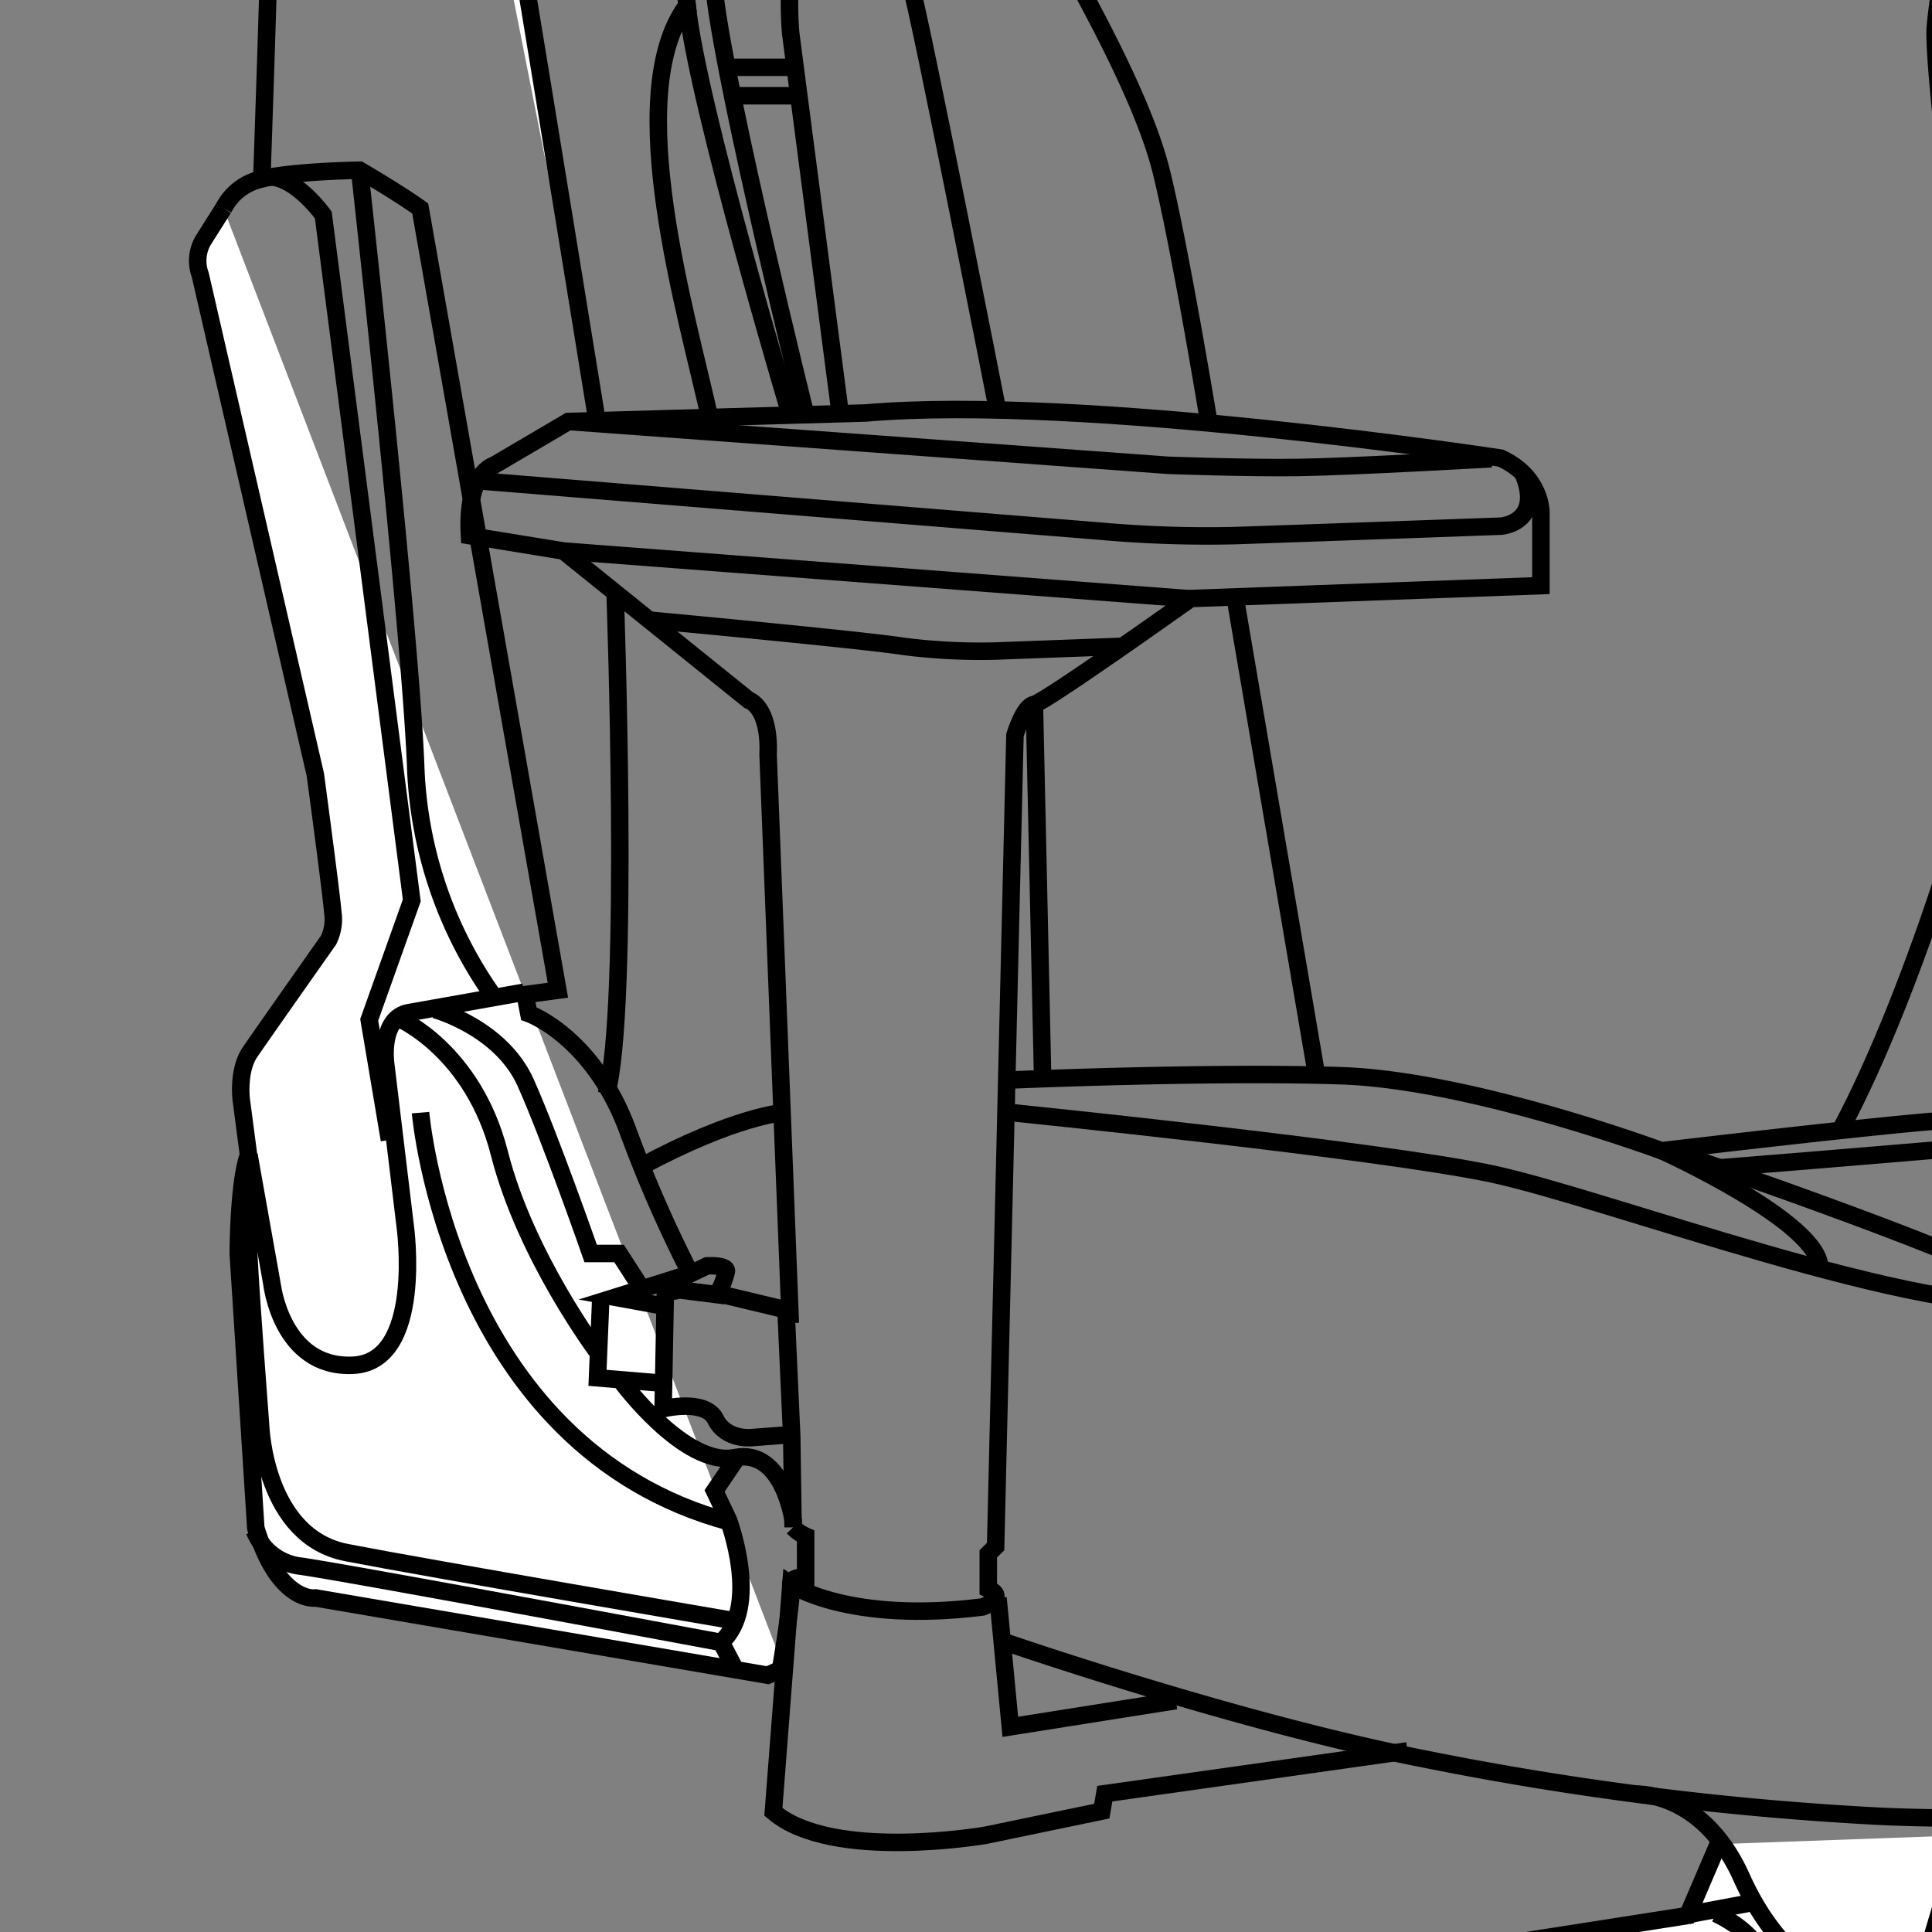 <svg id="Camada_1" data-name="Camada 1" xmlns="http://www.w3.org/2000/svg" xmlns:xlink="http://www.w3.org/1999/xlink" viewBox="0 0 300 300"><rect x="0" y="0" width="300" height="300" fill="#808080" stroke="none"/><defs><clipPath id="clip-path"><rect width="300" height="300" style="fill:none"/></clipPath><clipPath id="clip-path-2"><rect x="320" width="300" height="300" transform="translate(940 300) rotate(-180)" style="fill:none"/></clipPath></defs><title>braço elite series direito</title><g style="clip-path:url(#clip-path)"><g id="Camada_1-2" data-name="Camada 1-2"><g id="Camada_2-2" data-name="Camada 2-2"><g id="diagonal"><path d="M387.46,282l-1.24,11.76a10.43,10.43,0,0,1-2.61,3.62C381.8,298.92,351,314.2,351,314.2l-2.72,7-15.56,5,1.47,5.2s-.23,2.27-12,6.68l1.24,44.13-6.11,5s-9.95,3.61-25.46,2.37l-8-5.13-3.29-35.53-3.73-.68-1-3.84L273,350.28s-25,7.47-40.84-1.59l-5.09-25.9-11.54,1.47s0,14.37-18.56,20.82L188.4,347s-1.47,1.14-7.47-1.58-22.51-14.72-22.51-14.72-6.34.24-5.66-11.2a6.51,6.51,0,0,1,4.18-5.64l105.11-16.42,4.75-11.08" style="fill:#fff;stroke:#000;stroke-miterlimit:10;stroke-width:2.715px"/><path d="M121.71,259l-2.5,1.13-70.2-12s-5.66.91-9.29-10.86L37,194.72s0-11.09,1.59-15.39l-1.13-8.59s-.57-4.53,1.36-7.36S51,146,51,146a7.29,7.29,0,0,0,.68-4.31c-.23-2.93-2.71-21.38-2.71-21.38L31.09,42.67a6.29,6.29,0,0,1,.45-5.32l3.16-5" style="fill:#fff;stroke:#000;stroke-miterlimit:10;stroke-width:2.715px"/><path d="M34.7,32.37a8.69,8.69,0,0,1,5.95-4.58c4.57-1.19,15.19-1.36,15.19-1.36s5.85,3.4,9.41,5.94L86.63,153.76l-5.09.68.57,2.95s9.84,3.5,15.27,17.87a202.72,202.72,0,0,0,9.84,22.52l2.58-1.22s3-.18,3,.8a12.57,12.57,0,0,1-1.35,3.49l10.6,2.54.89,19.68.21,14.09a6.13,6.13,0,0,0,1.95,1.36v6.36s-2.63-.09-2.29,1.35-1.52,12.48-1.52,12.48" style="fill:none;stroke:#000;stroke-miterlimit:10;stroke-width:2.715px"/><path d="M122.84,222.77l-6.11.46s-4,.45-5.61-2.83-8.15-1.65-8.15-1.65l.34-18,2.22-.45,7.11.9" style="fill:none;stroke:#000;stroke-miterlimit:10;stroke-width:2.715px"/><polyline points="107.22 197.78 95.51 201.44 102.97 202.8" style="fill:none;stroke:#000;stroke-miterlimit:10;stroke-width:2.715px"/><polyline points="102.76 214.78 92.78 213.95 93.29 201.57" style="fill:none;stroke:#000;stroke-miterlimit:10;stroke-width:2.715px"/><path d="M38.66,179.33l3.56,20S43.69,212.48,54.78,212s8.14-21.61,8.14-21.61l-3.05-25.35s-.91-7,3.61-7.8l17.88-3.17" style="fill:none;stroke:#000;stroke-miterlimit:10;stroke-width:2.715px"/><path d="M60.47,177l-3.14-18.64,6.61-18.54L50.2,33.38s-4.07-5.68-8.14-5.9" style="fill:none;stroke:#000;stroke-miterlimit:10;stroke-width:2.715px"/><path d="M76.45,154.44a65.71,65.71,0,0,1-11.88-34.85c-.68-20.36-8.73-93.16-8.73-93.16" style="fill:none;stroke:#000;stroke-miterlimit:10;stroke-width:2.715px"/><line x1="87.57" y1="85.57" x2="184.55" y2="92.96" style="fill:none;stroke:#000;stroke-miterlimit:10;stroke-width:2.715px"/><path d="M173.91,100.37l-19.51.73a94.77,94.77,0,0,1-14.09-.73c-6.27-1-39.37-4.07-39.37-4.07" style="fill:none;stroke:#000;stroke-miterlimit:10;stroke-width:2.715px"/><path d="M218.55,271.88l-47,6.64-.46,2.71-18,3.74s-23.87,4.18-33-3.63l2.72-35.3s8.93,6.1,29.76,3.49c0,0,4-1.46.89-2.82v-5.43l1.14-1.13,3-126s1.36-4.52,2.93-4.75,24.36-16.46,24.36-16.46l54.38-2V79.53s.1-5.51-6.27-8.4c0,0-64.91-9.93-98.6-7L88.26,65.45,76.72,72.24s-4.41,1.1-3.82,10.94l14.6,2.38,28.77,23.17s3.31.94,3,8.49l3.45,88.24" style="fill:none;stroke:#000;stroke-miterlimit:10;stroke-width:2.715px"/><polyline points="154.97 248.12 156.88 268.14 182.59 264.07" style="fill:none;stroke:#000;stroke-miterlimit:10;stroke-width:2.715px"/><path d="M62,158.18s11.48,4.94,15.55,20.93,15.31,30.94,15.31,30.94" style="fill:none;stroke:#000;stroke-miterlimit:10;stroke-width:2.715px"/><path d="M96.53,214.55s9.84,13.31,17.56,11.79,9.15,10.27,9.15,10.27" style="fill:none;stroke:#000;stroke-miterlimit:10;stroke-width:2.715px"/><path d="M65.3,172.77s4.41,51.93,48.07,63.58" style="fill:none;stroke:#000;stroke-miterlimit:10;stroke-width:2.715px"/><path d="M114.35,226.51l-3.39,5L113.1,236s5.09,13.47-1.12,19l2,3.85" style="fill:none;stroke:#000;stroke-miterlimit:10;stroke-width:2.715px"/><path d="M39.5,237.71a8.81,8.81,0,0,0,6.79,5.43c5,.57,65.62,11.88,65.62,11.88" style="fill:none;stroke:#000;stroke-miterlimit:10;stroke-width:2.715px"/><path d="M38.66,182.27s-.23,7.58,0,13,1.81,26.14,1.81,26.14.57,17.2,13.36,19.68,60.07,10.56,60.07,10.56" style="fill:none;stroke:#000;stroke-miterlimit:10;stroke-width:2.715px"/><path d="M254.3,278.61s10.18-.34,16.12,12.9,14.65,16.29,14.65,16.29a15.54,15.54,0,0,0,13.58-2.44l6.9-23.08" style="fill:none;stroke:#000;stroke-miterlimit:10;stroke-width:2.715px"/><line x1="271.78" y1="295.49" x2="261.34" y2="297.44" style="fill:none;stroke:#000;stroke-miterlimit:10;stroke-width:2.715px"/><path d="M227,322.79l43.27-4.6s11.88-13.4-3.81-21.05" style="fill:none;stroke:#000;stroke-miterlimit:10;stroke-width:2.715px"/><path d="M231.51,345.61a11.35,11.35,0,0,0,4.29-6.24c.85-3.91,40.22-23.08,40.22-23.08s8.82-4.93,12.56-4.93,21.55-4.24,21.55-4.24l75.09-11.63" style="fill:none;stroke:#000;stroke-miterlimit:10;stroke-width:2.715px"/><path d="M67.54,156.77s10.26,2.79,14.09,11.36,10.09,26.51,10.09,26.51h4.41l3.31,5.13" style="fill:none;stroke:#000;stroke-miterlimit:10;stroke-width:2.715px"/><path d="M74.53,74.68,171,82.49a186,186,0,0,0,20.71.68c10.18-.34,41.4-1.47,41.4-1.47s6.66-.54,3.33-8.31" style="fill:none;stroke:#000;stroke-miterlimit:10;stroke-width:2.715px"/><path d="M88.38,65.46l93,6.79s12,.45,20.21.34,30-1.36,30-1.36" style="fill:none;stroke:#000;stroke-miterlimit:10;stroke-width:2.715px"/></g></g><path d="M156.14,255s36.32,12.55,65.5,18.22A486.2,486.2,0,0,0,291.33,282c19,1,68.9-.39,84.51-1.25s157.84-22.55,167.49-24.94c6.86-1.52,6.29-6.78,6.29-6.78s8-2.88,11.2-6.62c3.91-2.54,4.75-31.56,4.75-31.56s.18-31.39-1.18-41.23-13.24-16.8-13.24-16.8-21.32-7.23-31.72-8.48c-7.69-.92-64.36-1.1-100.82,1-12.88.74-23.26,1.78-28.05,3.16-18.33,5.32-28.05,10.24-29.69,12.45s-3.52,9-3.52,9-44.46,3.39-53.79,3.91S258,178.69,258,178.69s-29.59-11-49.78-11.65c-20.7-.68-51.79.68-51.79.68" style="fill:none;stroke:#000;stroke-miterlimit:10;stroke-width:2.715px"/><path d="M321.2,282.31s9.95-33.74,7.24-53.2-4.53-23.46-14.49-29.38-55-21.19-55-21.19" style="fill:none;stroke:#000;stroke-miterlimit:10;stroke-width:2.715px"/><path d="M121.56,172.77s-7.45.53-21.94,8.32" style="fill:none;stroke:#000;stroke-miterlimit:10;stroke-width:2.715px"/><path d="M157.09,172.77s56.86,5.77,74.51,9.5,67.21,22.64,86.22,20" style="fill:none;stroke:#000;stroke-miterlimit:10;stroke-width:2.715px"/><path d="M258,178.66s24.9,11.27,24.56,18.3" style="fill:none;stroke:#000;stroke-miterlimit:10;stroke-width:2.715px"/><path d="M266.55,181.38s97-7.73,107.38-10.1" style="fill:none;stroke:#000;stroke-miterlimit:10;stroke-width:2.715px"/><path d="M40.65,27.79S45.3-98.75,42-113.69,31.67-190.39,38.61-208,80.23-249.9,87-255.78s14.49-25.79,14-38,6.49-58.84,14.48-63.81,23.52-8.15,35.3-7.25,60.93,7.64,60.93,7.64,26,2.9,31.91,23.08,24.27,78.41,38.19,87.91,50.23,26.47,50.23,26.47,25.63,16.64,31.74,29.87c7.81,14.77,1,37,1,37l-20,37.33S335.5-84.82,340.75-69s32.58,67.72,39.89,80.28,22.71,43.09,22.71,43.09" style="fill:none;stroke:#000;stroke-miterlimit:10;stroke-width:2.715px"/><path d="M92.78,65.79S65-106,62-116.85,37.39-202.38,38.66-208" style="fill:#fff;stroke:#000;stroke-miterlimit:10;stroke-width:2.715px"/><path d="M95.51,92s2.36,65.16-1.36,77.92" style="fill:none;stroke:#000;stroke-miterlimit:10;stroke-width:2.715px"/><path d="M122.75,64.53S108.27,16.2,106.69.8c-10.45,14,.23,48.77,3.63,64.66" style="fill:none;stroke:#000;stroke-miterlimit:10;stroke-width:2.715px"/><line x1="98.09" y1="-65.15" x2="106.86" y2="2.16" style="fill:none;stroke:#000;stroke-miterlimit:10;stroke-width:2.715px"/><path d="M104.43-202.27S94.1-186.09,94.18-170.48s13.42,66.3,14.32,74S109-17.3,111-.77s14.11,65.16,14.11,65.16" style="fill:none;stroke:#000;stroke-miterlimit:10;stroke-width:2.715px"/><path d="M130.47,64.22,122.77,5.1s-2.49-25.56,10.86-25.34c7.91-2.15,13.13-1.81,20.36-2.15s155.17,3.91,155.17,3.91,12.73-1.61,14.59,1.88c0,0,13.41,42.08,16.29,53.12s9.17,65.34,8.15,79.42-2.05,50.23-5.35,55.07" style="fill:none;stroke:#000;stroke-miterlimit:10;stroke-width:2.715px"/><path d="M139.64-21.52s-.13,12.36,1.67,18.7,13.58,66.45,13.58,66.45" style="fill:none;stroke:#000;stroke-miterlimit:10;stroke-width:2.715px"/><line x1="161.9" y1="167.48" x2="160.62" y2="109.4" style="fill:none;stroke:#000;stroke-miterlimit:10;stroke-width:2.715px"/><line x1="191.78" y1="92.7" x2="204.43" y2="166.91" style="fill:none;stroke:#000;stroke-miterlimit:10;stroke-width:2.715px"/><path d="M154-22.39a81.24,81.24,0,0,1,10,13.58c3.63,6.68,13.35,23.54,16.29,35.3s7.47,39.37,7.47,39.37" style="fill:none;stroke:#000;stroke-miterlimit:10;stroke-width:2.715px"/><path d="M304.24-18.61S300.83-1,300.5,4.47s3.39,36.65,5.6,49.89,5.27,41,3.91,51.06-12.22,47.69-24.27,70.11" style="fill:none;stroke:#000;stroke-miterlimit:10;stroke-width:2.715px"/><line x1="112.63" y1="10.45" x2="123.45" y2="10.45" style="fill:none;stroke:#000;stroke-miterlimit:10;stroke-width:2.715px"/><line x1="113.4" y1="14.87" x2="124.22" y2="14.87" style="fill:none;stroke:#000;stroke-miterlimit:10;stroke-width:2.715px"/></g></g><g style="clip-path:url(#clip-path-2)"><g id="Camada_1-2-2" data-name="Camada 1-2"><g id="Camada_2-2-2" data-name="Camada 2-2"><g id="diagonal-2" data-name="diagonal"><path d="M353.2,286.36,358,297.44l105.11,16.42a6.51,6.51,0,0,1,4.18,5.64c.68,11.44-5.66,11.2-5.66,11.2s-16.51,12-22.51,14.72S431.6,347,431.6,347L423,345.08c-18.56-6.45-18.56-20.82-18.56-20.82l-11.54-1.47-5.09,25.9C372,357.75,347,350.28,347,350.28l-2.82-5.92-1,3.84-3.73.68-3.29,35.53-8,5.13c-15.51,1.24-25.46-2.37-25.46-2.37l-6.11-5,1.24-44.13c-11.76-4.41-12-6.68-12-6.68l1.47-5.2-15.56-5-2.72-7s-30.77-15.28-32.58-16.87a10.43,10.43,0,0,1-2.61-3.62L232.54,282" style="fill:#fff;stroke:#000;stroke-miterlimit:10;stroke-width:2.715px"/><path d="M166.3,143.61s-.34-41.75-.76-46.16a8.73,8.73,0,0,0-3.48-6.37L137.53,74.71l-19.43.08c-21.72,0-28-1.86-28-1.86a18.2,18.2,0,0,1,0-5.61c.5-2.19,4.07-4.91,4.07-4.91A94.22,94.22,0,0,1,108.6,56.3c9.34-3.23,122.88-3.07,130.17-1.19s6.11,8.32,6.11,8.32v8.48H230.62s-24.61,16.63-27.15,19a9,9,0,0,0-2.72,5.59v48.77" style="fill:#fff;stroke:#000;stroke-miterlimit:10;stroke-width:2.715px"/><line x1="231.3" y1="71.91" x2="137.53" y2="74.71" style="fill:none;stroke:#000;stroke-miterlimit:10;stroke-width:2.715px"/><path d="M149.79,82.61s9.34.07,13.29.41,14.2,0,14.2,0L216.19,82" style="fill:none;stroke:#000;stroke-miterlimit:10;stroke-width:2.715px"/><path d="M234.78,295.49l75.09,11.63s17.82,4.24,21.55,4.24S344,316.29,344,316.29s39.37,19.17,40.22,23.08a11.35,11.35,0,0,0,4.29,6.24" style="fill:none;stroke:#000;stroke-miterlimit:10;stroke-width:2.715px"/><path d="M241.36,300.54,223.15,298c-19.68,12-45.94,14.24-49.33,12s-1.7-6.56-1.7-6.56c1.14-10.75,12.22-23.65,12.22-23.65,1.82-2.25,7.36-1.57,7.36-1.57,16.86.45,40.84,4.07,40.84,4.07" style="fill:none;stroke:#000;stroke-miterlimit:10;stroke-width:2.715px"/><path d="M223.83,297.67c1.81-2.26.44-2.59-1.82-4.86s-38.8-11-38.8-11" style="fill:none;stroke:#000;stroke-miterlimit:10;stroke-width:2.715px"/><path d="M92.14,64.61s14.72.92,21,.8,18.32-7.59,18.32-7.59C160,53,231.86,54.51,231.86,54.51" style="fill:none;stroke:#000;stroke-miterlimit:10;stroke-width:2.715px"/><line x1="131.51" y1="57.82" x2="106.19" y2="57.16" style="fill:none;stroke:#000;stroke-miterlimit:10;stroke-width:2.715px"/><path d="M118.22,64.53a36.79,36.79,0,0,0,13.92-3.65L243.8,58.34" style="fill:none;stroke:#000;stroke-miterlimit:10;stroke-width:2.715px"/></g></g><path d="M463.6,167.72s-31.09-1.36-51.79-.68c-20.19.65-49.78,11.65-49.78,11.65s-36.27-4.34-45.59-4.86-53.79-3.91-53.79-3.91-1.88-6.79-3.52-9-11.36-7.13-29.69-12.45c-4.79-1.38-15.17-2.42-28.05-3.16-36.46-2.12-93.13-1.94-100.82-1-10.4,1.25-31.72,8.48-31.72,8.48S57,159.72,55.61,169.57s-1.18,41.23-1.18,41.23.84,29,4.75,31.56c3.22,3.74,11.2,6.62,11.2,6.62s-.57,5.26,6.29,6.78c9.65,2.39,151.87,24.09,167.49,24.94s65.5,2.27,84.51,1.25a486.2,486.2,0,0,0,69.69-8.71c29.18-5.67,65.5-18.22,65.5-18.22" style="fill:none;stroke:#000;stroke-miterlimit:10;stroke-width:2.715px"/><path d="M361.08,178.54s-45.06,15.27-55,21.19-11.77,9.93-14.49,29.38,7.24,53.2,7.24,53.2" style="fill:none;stroke:#000;stroke-miterlimit:10;stroke-width:2.715px"/><path d="M68.71,248.34c-5.08-8.14-11.57-48.21-7.15-57.72s6.12-9.51,20.54-15.11,119-.16,127.27-1,53.29-4.59,53.29-4.59" style="fill:none;stroke:#000;stroke-miterlimit:10;stroke-width:2.715px"/><path d="M73.46,178.85c1.5-5.56,8.13-7.78,25.1-13.21s53.28-4,77.05-4.41c20.26-.36,56.86-1.34,64.83-1s21.45,7.12,21.45,7.12" style="fill:none;stroke:#000;stroke-miterlimit:10;stroke-width:2.715px"/><path d="M56.4,166.49C58.54,172.57,71,180,71,180" style="fill:none;stroke:#000;stroke-miterlimit:10;stroke-width:2.715px"/><path d="M246.07,171.28c10.36,2.37,107.38,10.1,107.38,10.1" style="fill:none;stroke:#000;stroke-miterlimit:10;stroke-width:2.715px"/><path d="M186.91,144.6s-28.85.69-37,1.14c-7.59.42-35.64-.11-58.49,3.73s-33.94,17-33.94,17" style="fill:none;stroke:#000;stroke-miterlimit:10;stroke-width:2.715px"/><path d="M216.65,54.32s15.41-30.53,22.71-43.09S274-53.27,279.25-69s-4.07-46.5-4.07-46.5l-20-37.33s-6.79-22.23,1-37c6.11-13.23,31.74-29.87,31.74-29.87s36.32-17,50.23-26.47,32.26-67.72,38.19-87.91,31.91-23.08,31.91-23.08,49.15-6.74,60.93-7.64,27.3,2.28,35.3,7.25S519.42-306,519-293.79s7.24,32.13,14,38,41.47,30.09,48.41,47.74-.09,79.42-3.39,94.35,1.35,141.48,1.35,141.48" style="fill:none;stroke:#000;stroke-miterlimit:10;stroke-width:2.715px"/><path d="M244.94,153.56c-22.63-19.9-34.21-68-34.21-68" style="fill:none;stroke:#000;stroke-miterlimit:10;stroke-width:2.715px"/><path d="M241.62,56.34c1.69-9.18,23.09-55.21,32.42-65.1s26.1-61.09,26.1-61.09" style="fill:none;stroke:#000;stroke-miterlimit:10;stroke-width:2.715px"/><path d="M239.4,71.91c4.42,27.55,33.44,66.92,33.44,66.92" style="fill:none;stroke:#000;stroke-miterlimit:10;stroke-width:2.715px"/><path d="M226.48,74.71c3.57,52.42,48.55,89.92,48.55,89.92" style="fill:none;stroke:#000;stroke-miterlimit:10;stroke-width:2.715px"/><path d="M229.9,54.47C249.59-2.19,274-8.81,274-8.81" style="fill:none;stroke:#000;stroke-miterlimit:10;stroke-width:2.715px"/><path d="M277.16,171c-3.3-4.84-4.33-41-5.35-55.07s5.27-68.38,8.15-79.42S296.25-16.6,296.25-16.6c1.86-3.49,14.59-1.88,14.59-1.88S458.77-22.73,466-22.39s12.45,0,20.36,2.15c13.35-.22,10.86,25.34,10.86,25.34l-7.7,59.12" style="fill:none;stroke:#000;stroke-miterlimit:10;stroke-width:2.715px"/></g></g></svg>